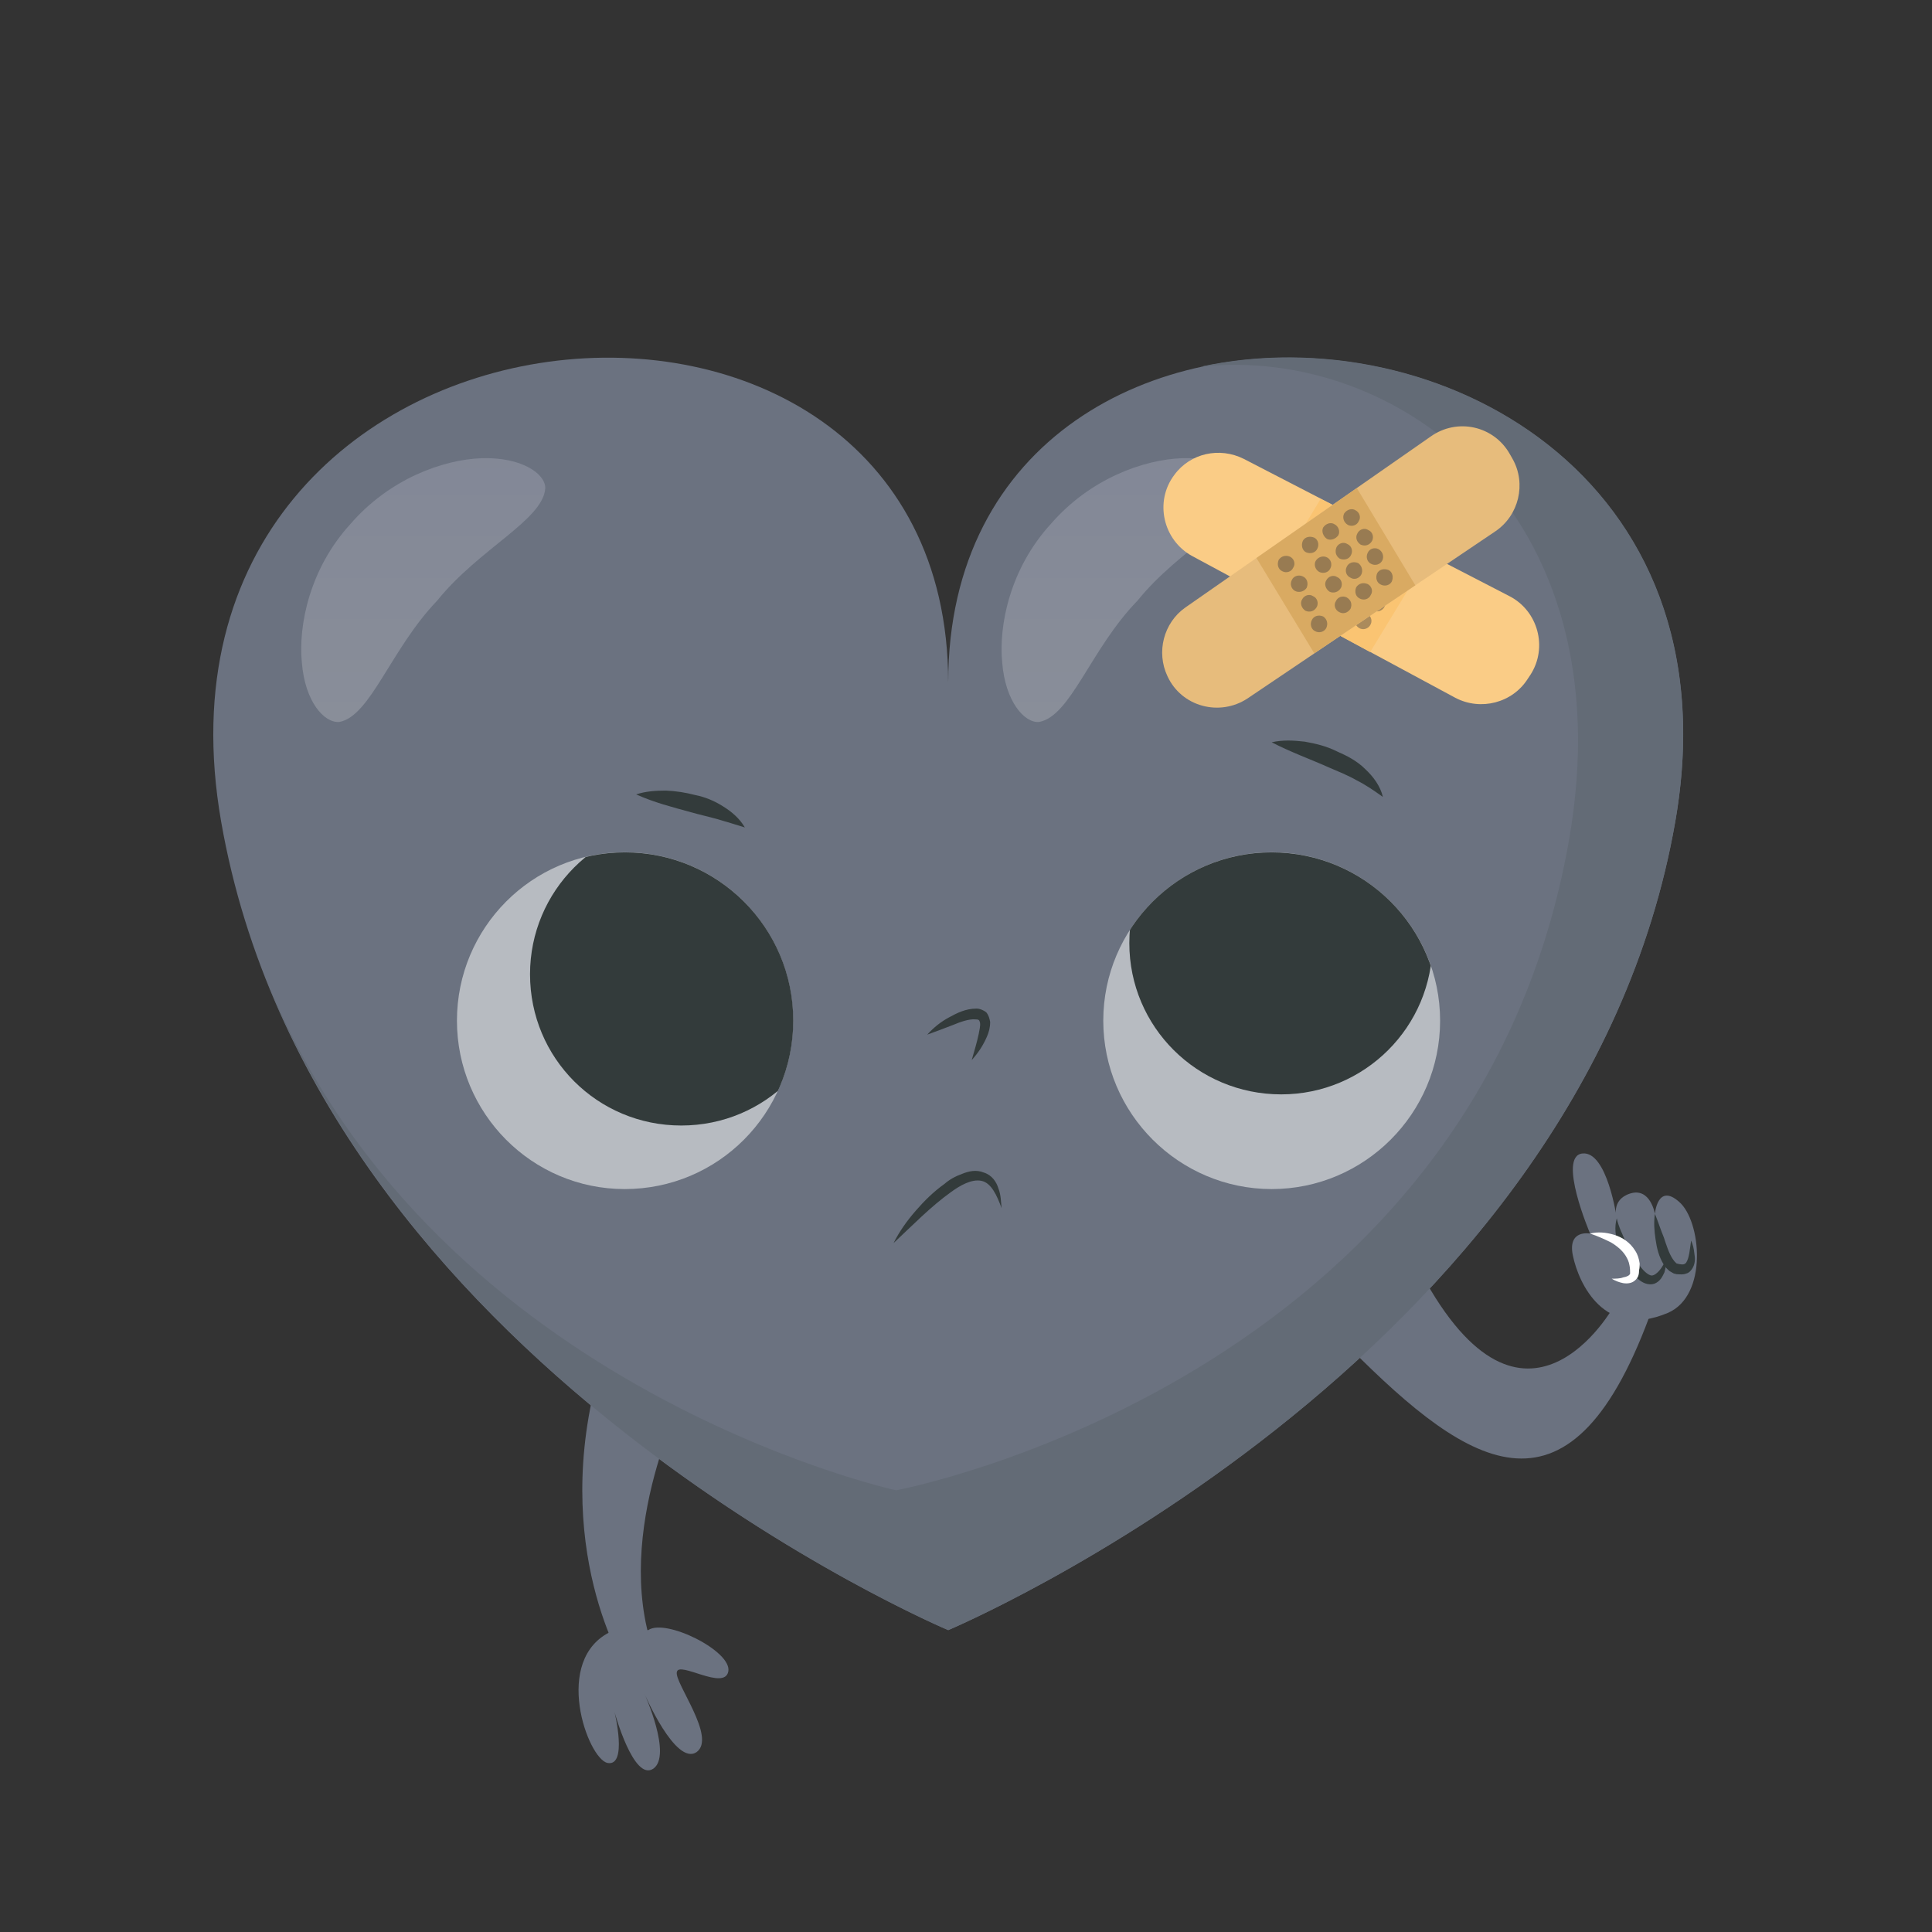 <svg version="1.2" xmlns="http://www.w3.org/2000/svg" viewBox="0 0 304 304" width="200" height="200"><rect x="0" y="0" width="304" height="304" fill="#333333" stroke="none"/><defs><linearGradient id="P" gradientUnits="userSpaceOnUse"/><linearGradient id="g1" x2="1" href="#P" gradientTransform="matrix(0,-200.273,223.853,0,63.316,256.522)"><stop stop-color="#636b76"/><stop offset="1" stop-color="#636b76"/></linearGradient><linearGradient id="g2" x2="1" href="#P" gradientTransform="matrix(0,-41.473,38.429,0,44.213,113.593)"><stop stop-color="#fff"/><stop offset="1" stop-color="#dfdff2"/></linearGradient><linearGradient id="g3" x2="1" href="#P" gradientTransform="matrix(0,-41.473,38.429,0,154.387,113.593)"><stop stop-color="#fff"/><stop offset="1" stop-color="#dfdff2"/></linearGradient><clipPath clipPathUnits="userSpaceOnUse" id="cp1"><path d="m226.57 160.59c0 14.63-11.85 26.48-26.48 26.48-14.62 0-26.47-11.85-26.47-26.48 0-14.62 11.85-26.47 26.47-26.47 14.63 0 26.48 11.85 26.48 26.47z"/></clipPath><clipPath clipPathUnits="userSpaceOnUse" id="cp2"><path d="m124.82 160.59c0 14.63-11.86 26.48-26.48 26.48-14.62 0-26.48-11.85-26.48-26.48 0-14.62 11.86-26.47 26.48-26.47 14.62 0 26.48 11.85 26.48 26.47z"/></clipPath></defs><style>tspan{white-space:pre}.a{fill:#6b7280}.b{fill:url(#g1)}.c{fill:url(#g2)}.d{fill:url(#g3)}.e{fill:#b7bbc1}.f{fill:#333b3b}.g{fill:#facc86}.h{fill:#fac472}.i{fill:#ab8b5c}.j{fill:#e7bc7c}.k{fill:#d9aa62}.l{fill:#987b52}.m{fill:#fff}</style><path class="a" d="m212.4 212.1c19 19.1 35 29.4 47.7-6.5-6.2 0-6.2 0-6.2 0 0 0-14 25.1-30.3-5.3"/><path class="a" d="m108 218.7c0 0-11.7 22.3-5.2 41-4.3 2.9-4.3 2.9-4.3 2.9 0 0-12.2-19.1-4.1-47.4 4.6 0.9 13.6 3.5 13.6 3.5z"/><path class="a" d="m102 256.5c2.7-1.9 13.2 3.3 12.6 6.5-0.6 3.1-7.8-1.7-8.1 0.1-0.4 1.7 6.3 10.3 3.1 12.6-3.3 2.2-8.2-9.2-8.2-9.2 0 0 4.4 9.7 1.4 11.8-3.1 2.1-6.1-8.9-6.1-8.9 0 0 2.1 8.6-1.1 8-3.1-0.6-8.8-16.3 0.6-20.7"/><path class="a" d="m149.2 107.4c0-76.8-129.6-65.1-114.4 21.9 14.9 85.3 114.4 127.2 114.4 127.2 0 0 99.5-41.9 114.4-127.2 15.2-87-114.4-98.7-114.4-21.9z"/><path class="b" d="m188.9 57.7c30.9-3.4 67 22.7 58 74.4-14.9 85.4-105.9 102.4-105.9 102.4 0 0-74.8-16.3-100-82.7 26.3 70.2 108.2 104.7 108.2 104.7 0 0 99.5-41.9 114.4-127.2 9.6-54.7-38-79.6-74.7-71.6z"/><g style="opacity:.2"><path class="c" d="m85.8 76.8c-0.3 5-10.4 9.5-17 17.7-7.3 7.6-10.5 18.2-15.4 19.1-2.4 0.2-5.4-3.2-5.9-9.3-0.6-6 1.3-14.9 7.6-21.8 6.2-7.2 14.7-10.2 20.7-10.4 6.2-0.2 10 2.4 10 4.7z"/></g><g style="opacity:.2"><path class="d" d="m196 76.8c-0.3 5-10.4 9.5-17 17.7-7.4 7.6-10.5 18.2-15.5 19.1-2.3 0.2-5.3-3.2-5.8-9.3-0.6-6 1.3-14.9 7.6-21.8 6.2-7.2 14.7-10.2 20.7-10.4 6.2-0.2 9.9 2.4 10 4.7z"/></g><path class="e" d="m124.8 160.6c0 14.6-11.8 26.5-26.5 26.5-14.6 0-26.4-11.9-26.4-26.5 0-14.6 11.8-26.5 26.4-26.5 14.7 0 26.5 11.9 26.5 26.5z"/><path class="e" d="m226.6 160.6c0 14.6-11.9 26.5-26.5 26.5-14.6 0-26.5-11.9-26.5-26.5 0-14.6 11.9-26.5 26.5-26.5 14.6 0 26.5 11.9 26.5 26.5z"/><path class="f" d="m100.1 125c1.5-0.5 3.1-0.6 4.7-0.6q2.3 0.1 4.6 0.7c1.5 0.3 3 0.9 4.4 1.8 1.3 0.8 2.6 1.9 3.4 3.3-1.6-0.5-2.9-0.9-4.3-1.3-1.4-0.4-2.8-0.7-4.2-1.1-2.9-0.8-5.7-1.5-8.6-2.8z"/><path class="f" d="m200.1 116.8c1.7-0.4 3.5-0.3 5.2-0.1 1.7 0.3 3.4 0.7 5 1.5 1.6 0.7 3.2 1.5 4.5 2.8 1.3 1.2 2.4 2.7 2.8 4.4-1.4-1-2.7-1.9-4.1-2.6-1.4-0.8-2.9-1.4-4.3-2-2.9-1.3-6-2.4-9.1-4z"/><path class="f" d="m145.9 162.8c1-1.1 2.1-2 3.4-2.7 1.3-0.7 2.6-1.4 4.4-1.4 0.4 0 1 0.2 1.5 0.6 0.4 0.5 0.5 1 0.6 1.5 0 0.9-0.2 1.6-0.5 2.3-0.6 1.4-1.4 2.6-2.4 3.7 0.4-1.4 0.8-2.7 1.1-4.1 0.1-0.6 0.3-1.3 0.2-1.8-0.1-0.4-0.2-0.5-0.7-0.5-1-0.1-2.4 0.4-3.6 0.9-1.3 0.5-2.6 1-4 1.5z"/><g clip-path="url(#cp1)"><path class="f" d="m225.4 148.4c0 13.2-10.7 23.8-23.8 23.8-13.2 0-23.9-10.6-23.9-23.8 0-13.2 10.7-23.8 23.9-23.8 13.1 0 23.8 10.6 23.8 23.8z"/></g><g clip-path="url(#cp2)"><path class="f" d="m131 153.3c0 13.2-10.6 23.8-23.8 23.8-13.2 0-23.8-10.6-23.8-23.8 0-13.1 10.6-23.8 23.8-23.8 13.2 0 23.8 10.7 23.8 23.8z"/></g><path class="f" d="m140.6 195.6c0.9-1.8 2.1-3.5 3.5-5.1 1.3-1.5 2.8-3 4.5-4.2 0.8-0.7 1.7-1.2 2.8-1.6 1-0.4 2.2-0.7 3.4-0.2 1.3 0.4 2 1.5 2.3 2.5 0.4 1 0.4 2.1 0.5 3.1-0.7-1.9-1.6-4-3.2-4.3-1.5-0.3-3.3 0.7-4.8 1.8-3.2 2.3-6 5.2-9 8z"/><path class="g" d="m187.6 87.5l41.4 22.3c4 2.1 9 0.8 11.4-3l0.4-0.6c2.8-4.3 1.2-10.1-3.3-12.4l-41.8-21.6c-3.8-1.9-8.4-0.9-10.9 2.5-3.2 4.2-1.8 10.3 2.8 12.8z"/><path class="h" d="m198.8 93.5l16.8 9.1 9.3-15.3-17.1-8.8z"/><path class="i" d="m210.5 83c0 0.7-0.6 1.3-1.3 1.3-0.7 0-1.3-0.6-1.3-1.3 0-0.7 0.6-1.3 1.3-1.3 0.7 0 1.3 0.6 1.3 1.3z"/><path class="i" d="m214.9 85c0 0.7-0.6 1.3-1.3 1.3-0.7 0-1.3-0.6-1.3-1.3 0-0.7 0.6-1.3 1.3-1.3 0.7 0 1.3 0.6 1.3 1.3z"/><path class="i" d="m221.8 88.7c0 0.8-0.6 1.3-1.3 1.3-0.8 0-1.3-0.5-1.3-1.3 0-0.7 0.5-1.3 1.3-1.3 0.7 0 1.3 0.6 1.3 1.3z"/><path class="i" d="m218.3 86.9c0 0.7-0.6 1.3-1.3 1.3-0.7 0-1.3-0.6-1.3-1.3 0-0.8 0.6-1.3 1.3-1.3 0.7 0 1.3 0.5 1.3 1.3z"/><path class="i" d="m208.7 86.3c0 0.7-0.6 1.3-1.3 1.3-0.8 0-1.3-0.6-1.3-1.3 0-0.7 0.5-1.3 1.3-1.3 0.7 0 1.3 0.6 1.3 1.3z"/><path class="i" d="m213.1 88.2c0 0.8-0.6 1.3-1.3 1.3-0.7 0-1.3-0.5-1.3-1.3 0-0.7 0.6-1.3 1.3-1.3 0.7 0 1.3 0.6 1.3 1.3z"/><path class="i" d="m219.9 92c0 0.7-0.5 1.3-1.3 1.3-0.7 0-1.3-0.6-1.3-1.3 0-0.7 0.6-1.3 1.3-1.3 0.8 0 1.3 0.6 1.3 1.3z"/><path class="i" d="m216.5 90.1c0 0.7-0.6 1.3-1.3 1.3-0.7 0-1.3-0.6-1.3-1.3 0-0.7 0.6-1.3 1.3-1.3 0.7 0 1.3 0.6 1.3 1.3z"/><path class="i" d="m206.7 89.1c0 0.8-0.6 1.3-1.3 1.3-0.7 0-1.3-0.5-1.3-1.3 0-0.7 0.6-1.3 1.3-1.3 0.7 0 1.3 0.6 1.3 1.3z"/><path class="i" d="m211.1 91.1c0 0.7-0.6 1.3-1.3 1.3-0.7 0-1.3-0.6-1.3-1.3 0-0.7 0.6-1.3 1.3-1.3 0.7 0 1.3 0.6 1.3 1.3z"/><path class="i" d="m218 94.9c0 0.7-0.6 1.3-1.3 1.3-0.7 0-1.3-0.6-1.3-1.3 0-0.8 0.6-1.3 1.3-1.3 0.7 0 1.3 0.5 1.3 1.3z"/><path class="i" d="m214.5 93c0 0.7-0.6 1.3-1.3 1.3-0.7 0-1.3-0.6-1.3-1.3 0-0.7 0.6-1.3 1.3-1.3 0.7 0 1.3 0.6 1.3 1.3z"/><path class="i" d="m204.5 92c0 0.7-0.6 1.3-1.3 1.3-0.7 0-1.3-0.6-1.3-1.3 0-0.7 0.6-1.3 1.3-1.3 0.7 0 1.3 0.6 1.3 1.3z"/><path class="i" d="m208.9 94c0 0.7-0.5 1.3-1.3 1.3-0.7 0-1.3-0.6-1.3-1.3 0-0.8 0.6-1.3 1.3-1.3 0.8 0 1.3 0.5 1.3 1.3z"/><path class="i" d="m215.8 97.7c0 0.7-0.6 1.3-1.3 1.3-0.7 0-1.3-0.6-1.3-1.3 0-0.7 0.6-1.3 1.3-1.3 0.7 0 1.3 0.6 1.3 1.3z"/><path class="i" d="m212.3 95.8c0 0.8-0.5 1.3-1.3 1.3-0.7 0-1.3-0.5-1.3-1.3 0-0.7 0.6-1.3 1.3-1.3 0.8 0 1.3 0.6 1.3 1.3z"/><path class="j" d="m196.3 109.9l39-26.3c3.7-2.5 4.9-7.5 2.7-11.4l-0.4-0.7c-2.5-4.5-8.3-5.8-12.5-2.8l-38.6 26.9c-3.4 2.4-4.6 7-2.8 10.8 2.2 4.8 8.2 6.4 12.6 3.5z"/><path class="k" d="m206.8 102.8l15.9-10.7-9.2-15.3-15.8 11z"/><path class="l" d="m203 87.6c0.6 0.3 0.9 1.1 0.5 1.7-0.3 0.7-1.1 0.9-1.7 0.6-0.7-0.3-0.9-1.1-0.6-1.8 0.4-0.6 1.1-0.8 1.8-0.5z"/><path class="l" d="m206.8 84.6c0.6 0.3 0.8 1.1 0.5 1.7-0.3 0.7-1.1 0.9-1.8 0.6-0.6-0.3-0.8-1.1-0.5-1.8 0.3-0.6 1.1-0.8 1.8-0.5z"/><path class="l" d="m213.3 80.3c0.6 0.3 0.9 1.1 0.5 1.7-0.3 0.7-1.1 0.9-1.7 0.6-0.7-0.4-0.9-1.2-0.6-1.8 0.4-0.6 1.2-0.9 1.8-0.5z"/><path class="l" d="m210 82.5c0.6 0.3 0.9 1.1 0.6 1.7-0.4 0.6-1.2 0.9-1.8 0.6-0.6-0.4-0.9-1.2-0.6-1.8 0.4-0.6 1.2-0.9 1.8-0.5z"/><path class="l" d="m205 90.7c0.7 0.3 0.9 1.1 0.6 1.8-0.4 0.6-1.2 0.8-1.8 0.5-0.6-0.3-0.9-1.1-0.5-1.8 0.3-0.6 1.1-0.8 1.7-0.5z"/><path class="l" d="m208.8 87.7c0.6 0.3 0.9 1.1 0.5 1.8-0.3 0.6-1.1 0.8-1.7 0.5-0.6-0.3-0.9-1.1-0.6-1.7 0.4-0.7 1.2-0.9 1.8-0.6z"/><path class="l" d="m215.3 83.4c0.7 0.3 0.9 1.1 0.6 1.7-0.4 0.7-1.1 0.9-1.8 0.6-0.6-0.4-0.9-1.1-0.5-1.8 0.3-0.6 1.1-0.9 1.7-0.5z"/><path class="l" d="m212 85.6c0.7 0.3 0.9 1.1 0.6 1.7-0.3 0.7-1.1 0.9-1.8 0.6-0.6-0.4-0.8-1.1-0.5-1.8 0.3-0.6 1.1-0.9 1.7-0.5z"/><path class="l" d="m206.6 93.8c0.7 0.3 0.9 1.1 0.6 1.7-0.4 0.7-1.1 0.9-1.8 0.6-0.6-0.4-0.9-1.2-0.5-1.8 0.3-0.6 1.1-0.9 1.7-0.5z"/><path class="l" d="m210.4 90.8c0.7 0.3 0.9 1.1 0.6 1.7-0.4 0.7-1.2 0.9-1.8 0.6-0.6-0.4-0.9-1.2-0.5-1.8 0.3-0.6 1.1-0.9 1.7-0.5z"/><path class="l" d="m216.9 86.4c0.7 0.4 0.9 1.2 0.6 1.8-0.3 0.6-1.1 0.9-1.8 0.5-0.6-0.3-0.8-1.1-0.5-1.7 0.3-0.7 1.1-0.9 1.7-0.6z"/><path class="l" d="m213.7 88.6c0.6 0.4 0.8 1.2 0.5 1.8-0.3 0.6-1.1 0.9-1.7 0.5-0.7-0.3-0.9-1.1-0.6-1.7 0.3-0.7 1.1-0.9 1.8-0.6z"/><path class="l" d="m208.2 97c0.6 0.4 0.8 1.1 0.5 1.8-0.3 0.6-1.1 0.9-1.8 0.5-0.6-0.3-0.8-1.1-0.5-1.7 0.3-0.7 1.1-0.9 1.8-0.6z"/><path class="l" d="m211.9 94c0.7 0.4 0.9 1.1 0.6 1.8-0.4 0.6-1.1 0.9-1.8 0.5-0.6-0.3-0.9-1.1-0.5-1.7 0.3-0.7 1.1-0.9 1.7-0.6z"/><path class="l" d="m218.5 89.7c0.6 0.3 0.8 1.1 0.5 1.8-0.3 0.6-1.1 0.8-1.7 0.5-0.7-0.3-0.9-1.1-0.6-1.8 0.3-0.6 1.1-0.8 1.8-0.5z"/><path class="l" d="m215.2 91.9c0.6 0.3 0.9 1.1 0.5 1.7-0.3 0.7-1.1 0.9-1.7 0.6-0.7-0.3-0.9-1.1-0.6-1.8 0.4-0.6 1.1-0.8 1.8-0.5z"/><path class="a" d="m262.4 206.6c6.4-2.7 5.3-14.5 1.8-17.5-3.4-3-3.8 1.9-3.8 1.9 0 0-0.7-4.2-3.9-3.2-3.1 1-2.1 3.9-2.1 3.9 0 0-1.5-10.6-5.4-10.2-4 0.4 1.2 12.6 1.2 12.6 0 0-3.6-0.7-2.7 3.5 0.9 4.3 4.9 13.2 14.9 9z"/><path class="f" d="m260.4 191c0.5 1.2 0.9 2.5 1.4 3.7 0.4 1.2 0.8 2.5 1.4 3.4l0.3 0.4q0.1 0.1 0.2 0.2c0 0 0 0 0.1 0.1l0.4 0.1c0.6 0.1 0.8 0.1 1.1-0.2 0.5-0.7 0.6-2.2 0.8-3.5q0.4 0.9 0.5 2c0.1 0.6 0.2 1.4-0.2 2.2-0.2 0.4-0.6 0.9-1.1 1-0.5 0.2-1 0.1-1.4 0.1-0.2 0-0.3-0.1-0.5-0.1-0.2-0.1-0.5-0.3-0.7-0.4q-0.6-0.5-0.9-1c-0.8-1.3-1.1-2.6-1.3-4-0.2-1.3-0.3-2.7-0.1-4z"/><path class="f" d="m254.4 191.7c0.3 1.4 0.9 2.5 1.4 3.7 0.6 1.2 1.2 2.3 1.9 3.3 0.6 1 1.6 2 2.2 2 0.4 0 0.9-0.4 1.3-0.9 0.4-0.5 0.7-1.1 1-1.7 0 0.7-0.1 1.4-0.3 2.1-0.3 0.6-0.6 1.4-1.6 1.8-1 0.3-1.9-0.2-2.5-0.7-0.6-0.5-1.1-1-1.5-1.6q-1.2-1.8-1.7-3.8c-0.4-1.4-0.6-2.8-0.2-4.2z"/><path class="a" d="m250.2 194.1c0 0 7.5 0.4 7 6.1-0.2 2-3.6 1-3.6 1"/><path class="m" d="m250.2 194.1c1.2-0.3 2.5-0.2 3.8 0.2 1.3 0.4 2.5 1.2 3.3 2.5 0.4 0.6 0.6 1.3 0.7 2 0 0.4 0 0.7-0.1 1.1 0 0.3 0 0.8-0.3 1.2-0.6 0.9-1.6 0.9-2.2 0.8q-1-0.2-1.8-0.7c0.6 0 1.3 0 1.8-0.2 0.6-0.1 1-0.3 1.1-0.6 0-0.2 0-0.9-0.1-1.3-0.1-0.6-0.3-1-0.6-1.5-0.5-0.8-1.3-1.5-2.3-2.1-1-0.5-2.1-1-3.3-1.4z"/></svg>